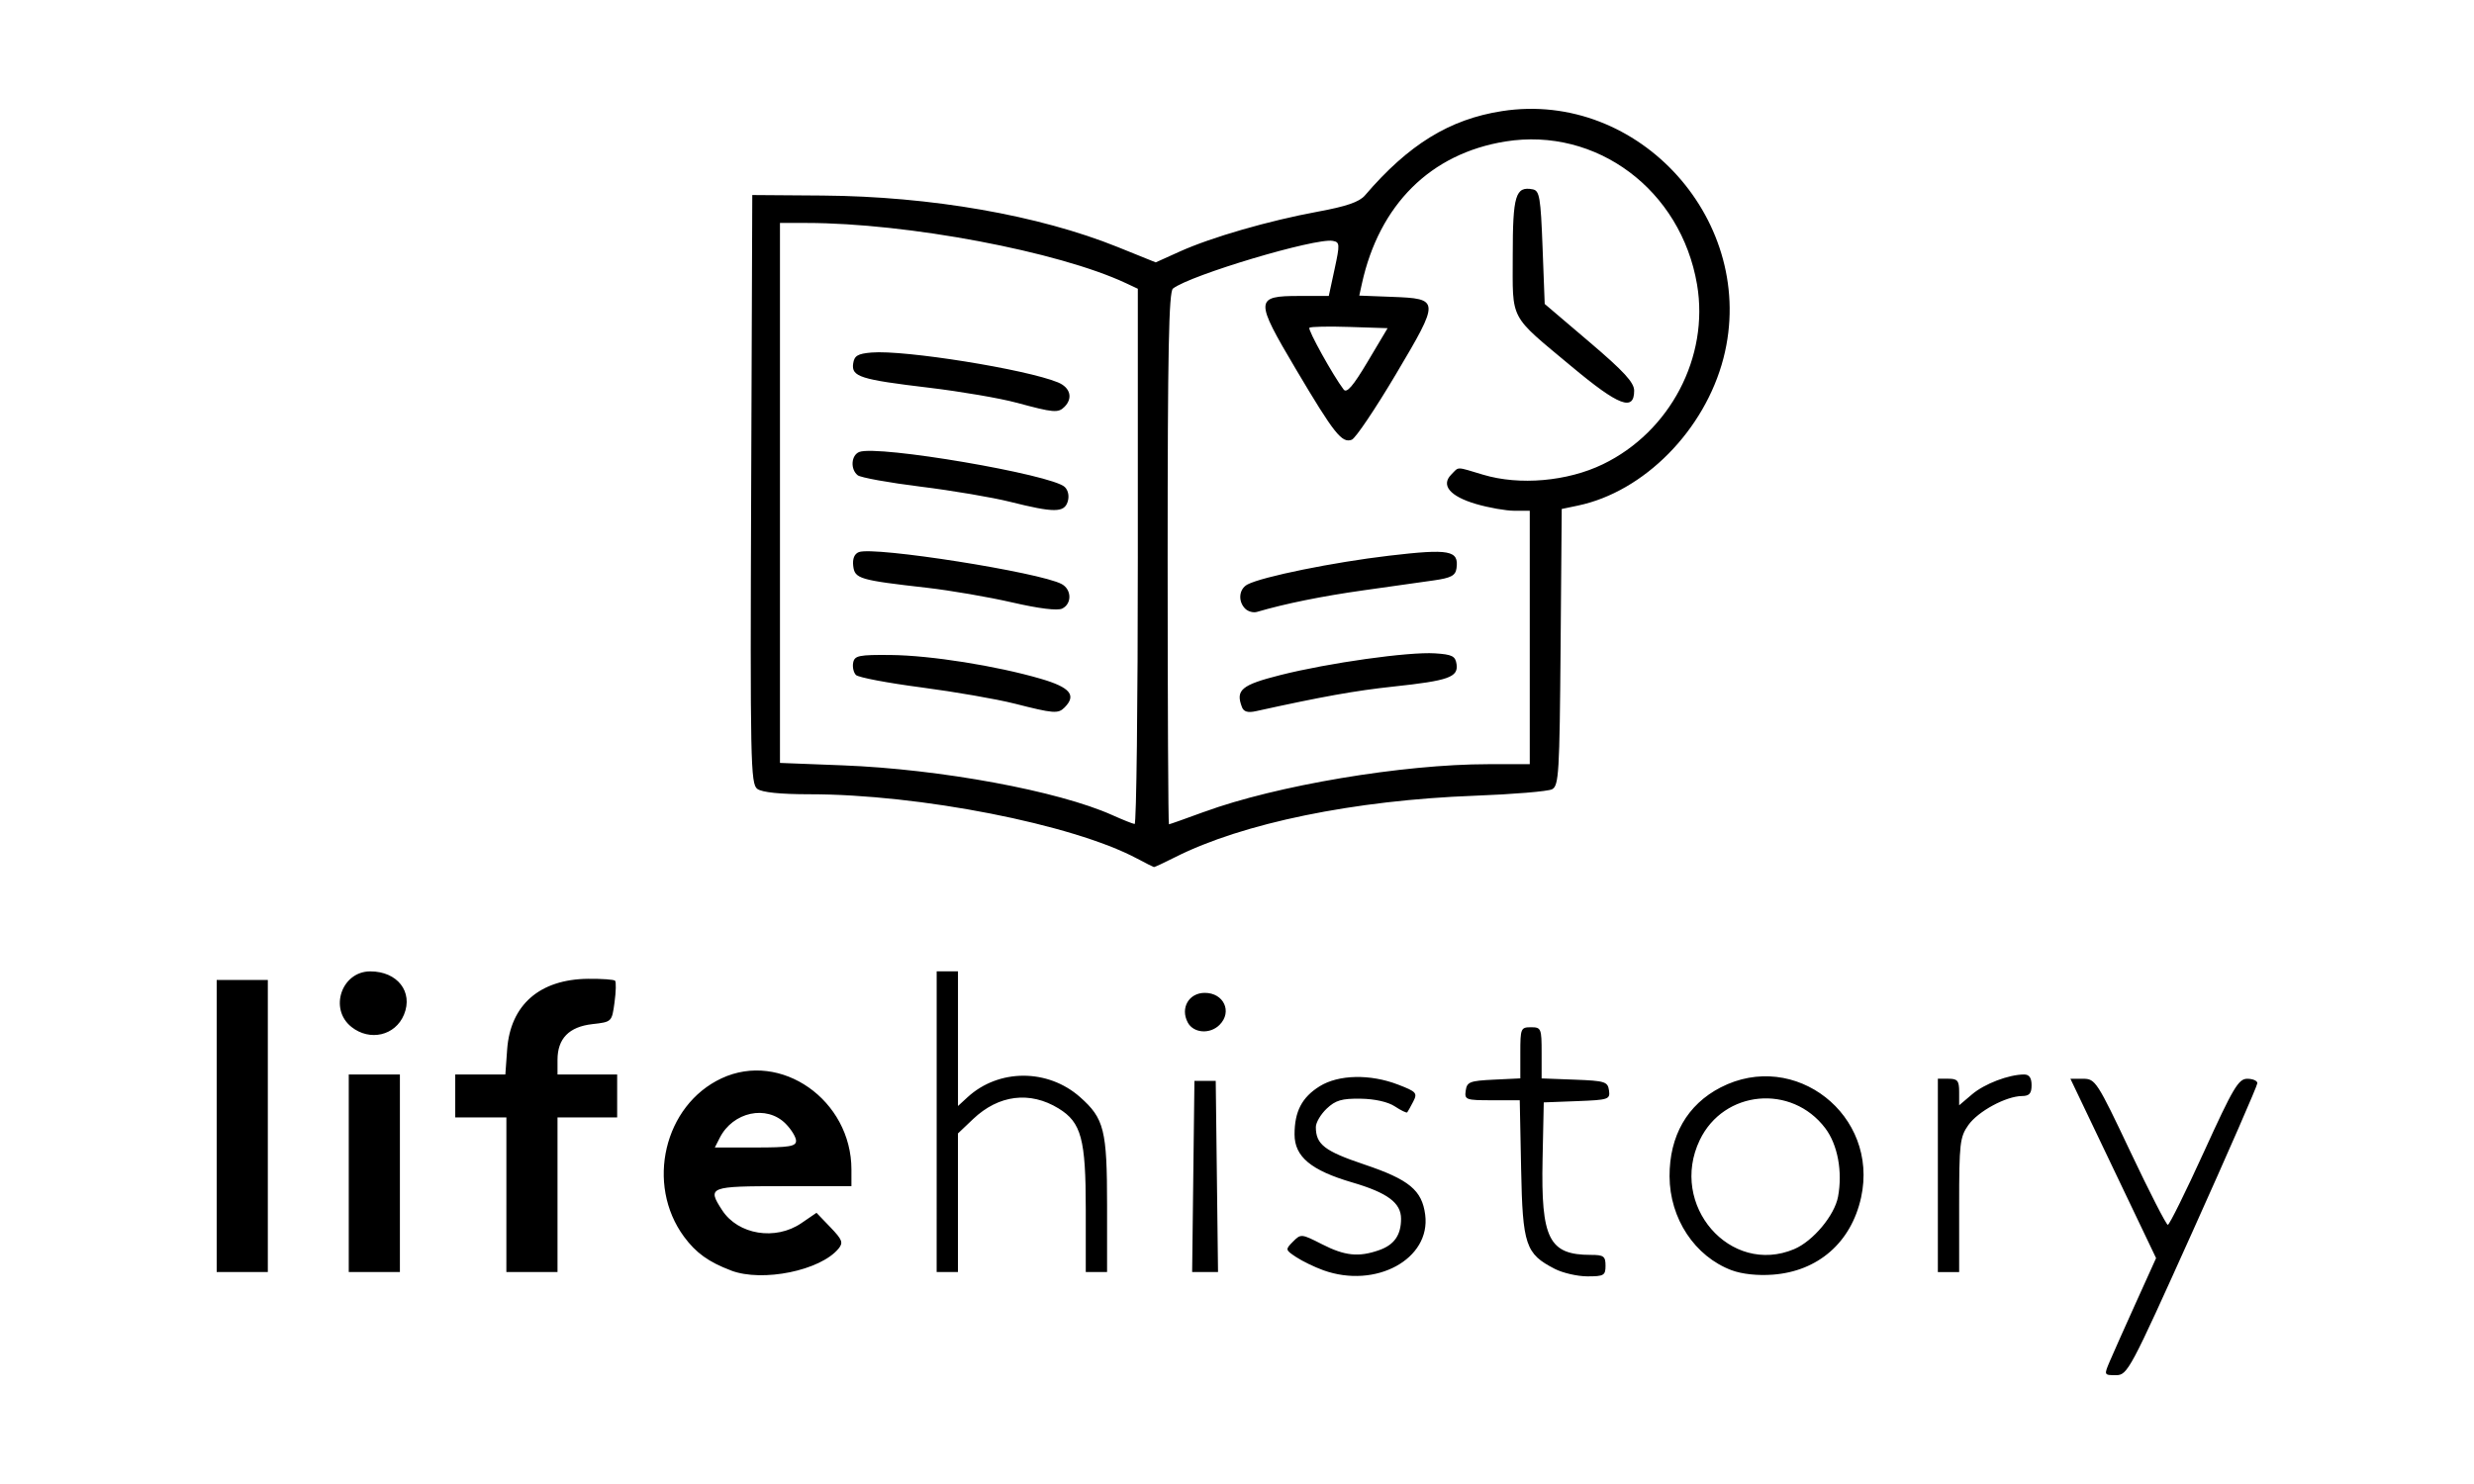 <?xml version="1.0" encoding="UTF-8" standalone="no"?>
<!-- Created with Inkscape (http://www.inkscape.org/) -->

<svg
   xmlns:dc="http://purl.org/dc/elements/1.1/"
   xmlns:cc="http://creativecommons.org/ns#"
   xmlns:rdf="http://www.w3.org/1999/02/22-rdf-syntax-ns#"
   xmlns:svg="http://www.w3.org/2000/svg"
   xmlns="http://www.w3.org/2000/svg"
   xmlns:sodipodi="http://sodipodi.sourceforge.net/DTD/sodipodi-0.dtd"
   xmlns:inkscape="http://www.inkscape.org/namespaces/inkscape"
   width="125mm"
   height="75mm"
   viewBox="0 0 125 75"
   version="1.1"
   id="svg1023"
   inkscape:version="0.92.2 5c3e80d, 2017-08-06"
   sodipodi:docname="lh_logo_and_text.svg">
  <defs
     id="defs1017" />
  <sodipodi:namedview
     id="base"
     pagecolor="#ffffff"
     bordercolor="#666666"
     borderopacity="1.0"
     inkscape:pageopacity="0.0"
     inkscape:pageshadow="2"
     inkscape:zoom="2.8"
     inkscape:cx="237.81246"
     inkscape:cy="119.68206"
     inkscape:document-units="mm"
     inkscape:current-layer="g1202"
     showgrid="false"
     inkscape:pagecheckerboard="false"
     inkscape:window-width="2558"
     inkscape:window-height="1398"
     inkscape:window-x="1920"
     inkscape:window-y="40"
     inkscape:window-maximized="1" />
  <g
     inkscape:label="Layer 1"
     inkscape:groupmode="layer"
     id="layer1"
     transform="translate(0,-222)">
    <g
       id="g1202">
      <g
         id="g1208"
         transform="translate(-36.568,197.303)">
        <g
           transform="translate(71.108,-219.776)"
           id="layer1-6"
           inkscape:label="Layer 1">
          <path
             inkscape:connector-curvature="0"
             id="path4773"
             d="m 22.901,287.859 c -3.244,-1.728 -10.976,-3.245 -16.538,-3.245 -1.481,0 -2.402,-0.095 -2.64,-0.271 -0.339,-0.252 -0.362,-1.355 -0.31,-15.142 l 0.056,-14.871 3.552,0.026 c 5.465,0.041 10.926,0.994 14.916,2.604 l 1.917,0.774 1.216,-0.549 c 1.595,-0.72 4.5,-1.559 6.976,-2.015 1.445,-0.266 2.095,-0.49 2.378,-0.82 2.205,-2.576 4.274,-3.85 6.922,-4.261 6.949,-1.08 12.964,5.627 11.194,12.481 -0.94,3.642 -4.012,6.755 -7.355,7.455 l -0.818,0.171 -0.057,6.986 c -0.052,6.378 -0.089,7.002 -0.431,7.18 -0.206,0.107 -1.972,0.254 -3.925,0.327 -6.077,0.228 -11.709,1.384 -15.114,3.103 -0.558,0.282 -1.043,0.508 -1.076,0.503 -0.034,-0.005 -0.422,-0.202 -0.862,-0.436 z m 0.048,-15.259 v -13.534 l -0.592,-0.278 c -3.407,-1.602 -11.05,-3.044 -16.144,-3.047 l -1.345,-7.4e-4 v 13.645 13.645 l 3.175,0.123 c 4.937,0.191 10.891,1.291 13.615,2.514 0.533,0.239 1.041,0.442 1.13,0.45 0.089,0.008 0.161,-6.075 0.161,-13.518 z m -6.242,7.43 c -0.888,-0.226 -3.001,-0.593 -4.696,-0.816 -1.695,-0.222 -3.181,-0.504 -3.303,-0.627 -0.122,-0.123 -0.185,-0.404 -0.141,-0.626 0.071,-0.356 0.291,-0.401 1.904,-0.385 2.013,0.02 5.338,0.548 7.582,1.204 1.483,0.434 1.809,0.829 1.195,1.448 -0.324,0.326 -0.549,0.309 -2.54,-0.199 z m -0.108,-5.111 c -1.184,-0.273 -3.121,-0.606 -4.305,-0.741 -3.419,-0.388 -3.649,-0.456 -3.725,-1.104 -0.042,-0.363 0.058,-0.61 0.285,-0.698 0.77,-0.298 9.15,1.022 10.247,1.614 0.509,0.275 0.524,0.997 0.027,1.24 -0.237,0.116 -1.174,6.5e-4 -2.529,-0.312 z m -0.108,-5.086 c -0.888,-0.223 -2.922,-0.568 -4.52,-0.766 -1.598,-0.199 -3.027,-0.457 -3.175,-0.575 -0.383,-0.304 -0.333,-1.018 0.082,-1.178 0.929,-0.36 9.735,1.143 10.38,1.771 0.175,0.17 0.234,0.467 0.147,0.742 -0.177,0.563 -0.689,0.564 -2.914,0.006 z m 0.323,-5.009 c -0.829,-0.225 -2.814,-0.565 -4.413,-0.756 -3.482,-0.415 -3.929,-0.557 -3.835,-1.22 0.056,-0.396 0.228,-0.5 0.93,-0.559 1.659,-0.14 7.809,0.846 9.417,1.509 0.623,0.257 0.768,0.795 0.334,1.233 -0.32,0.323 -0.552,0.303 -2.432,-0.208 z m 9.484,20.681 c 3.628,-1.334 10.037,-2.411 14.354,-2.411 h 2.1 v -6.404 -6.404 h -0.774 c -0.426,0 -1.298,-0.154 -1.938,-0.341 -1.319,-0.387 -1.791,-0.947 -1.254,-1.489 0.406,-0.41 0.209,-0.411 1.613,0.009 1.836,0.55 4.251,0.339 6.046,-0.529 3.397,-1.641 5.38,-5.426 4.759,-9.083 -0.813,-4.785 -5.081,-7.971 -9.684,-7.23 -3.778,0.609 -6.375,3.188 -7.253,7.201 l -0.129,0.588 1.647,0.063 c 2.437,0.094 2.439,0.144 0.198,3.92 -1.034,1.742 -2.034,3.227 -2.223,3.3 -0.498,0.193 -0.89,-0.301 -2.82,-3.556 -2.093,-3.53 -2.084,-3.709 0.176,-3.709 h 1.481 l 0.293,-1.357 c 0.273,-1.264 0.266,-1.362 -0.093,-1.427 -0.878,-0.159 -7.196,1.727 -8.073,2.41 -0.21,0.164 -0.269,3.153 -0.269,13.643 0,7.388 0.03,13.433 0.066,13.433 0.036,0 0.836,-0.283 1.776,-0.629 z m 1.91,-5.302 c -0.328,-0.861 -0.023,-1.115 1.936,-1.611 2.433,-0.616 6.484,-1.186 7.818,-1.1 0.872,0.056 1.034,0.138 1.092,0.553 0.092,0.652 -0.409,0.829 -3.19,1.126 -1.919,0.205 -3.601,0.506 -6.939,1.242 -0.421,0.093 -0.625,0.033 -0.718,-0.21 z m 0.166,-4.967 c -0.376,-0.38 -0.317,-0.997 0.118,-1.226 0.743,-0.391 4.344,-1.123 7.145,-1.452 3.072,-0.361 3.542,-0.273 3.413,0.639 -0.052,0.365 -0.274,0.483 -1.14,0.607 -0.592,0.085 -2.19,0.311 -3.552,0.502 -2.104,0.296 -3.956,0.671 -5.391,1.092 -0.183,0.054 -0.45,-0.02 -0.592,-0.163 z m 16.51,-12.225 c -3.211,-2.681 -2.992,-2.268 -2.992,-5.64 0,-3.032 0.141,-3.497 1.012,-3.329 0.342,0.066 0.399,0.404 0.495,2.933 l 0.108,2.859 2.26,1.924 c 1.74,1.481 2.26,2.046 2.26,2.458 0,1.066 -0.781,0.767 -3.142,-1.205 z m -11.24,-2.015 c -1.058,-0.035 -1.971,-0.016 -2.027,0.042 -0.093,0.093 1.201,2.426 1.731,3.12 0.156,0.204 0.476,-0.168 1.216,-1.411 l 1.005,-1.688 z"
             style="fill:#000000;stroke-width:0.216" />
        </g>
        <g
           transform="translate(34.304,-199.279)"
           id="layer1-5"
           inkscape:label="Layer 1">
          <path
             inkscape:connector-curvature="0"
             id="path955"
             d="m 108.864,292.77 c 0.165,-0.388 0.759,-1.719 1.319,-2.958 l 1.018,-2.252 -2.164,-4.532 -2.164,-4.532 h 0.642 c 0.619,0 0.705,0.134 2.389,3.691 0.961,2.03 1.812,3.691 1.891,3.691 0.079,0 0.901,-1.661 1.826,-3.691 1.482,-3.252 1.743,-3.691 2.19,-3.691 0.279,0 0.507,0.1 0.507,0.223 0,0.123 -1.471,3.493 -3.27,7.49 -3.172,7.05 -3.288,7.267 -3.877,7.267 -0.604,0 -0.606,-0.005 -0.307,-0.706 z m -69.659,-4.583 c -1.133,-0.427 -1.775,-0.888 -2.38,-1.708 -1.952,-2.652 -1.007,-6.647 1.893,-8.004 3.001,-1.404 6.565,1.098 6.565,4.608 v 0.841 h -3.444 c -3.756,0 -3.853,0.038 -3.089,1.213 0.807,1.243 2.695,1.551 4.006,0.654 l 0.762,-0.521 0.701,0.73 c 0.605,0.629 0.661,0.778 0.413,1.08 -0.913,1.109 -3.839,1.707 -5.427,1.109 z m 3.281,-6.553 c 0,-0.185 -0.238,-0.575 -0.528,-0.868 -0.958,-0.966 -2.661,-0.6 -3.329,0.715 l -0.248,0.488 h 2.052 c 1.708,0 2.052,-0.056 2.052,-0.336 z m 26.64,6.539 c -0.443,-0.159 -1.06,-0.458 -1.371,-0.664 -0.554,-0.366 -0.558,-0.383 -0.161,-0.783 0.397,-0.4 0.427,-0.397 1.462,0.131 1.159,0.592 1.856,0.664 2.893,0.299 0.76,-0.267 1.104,-0.761 1.104,-1.583 0,-0.807 -0.681,-1.314 -2.467,-1.838 -2.085,-0.611 -2.914,-1.302 -2.914,-2.428 0,-1.16 0.372,-1.873 1.267,-2.431 0.954,-0.594 2.551,-0.629 3.961,-0.086 0.933,0.359 0.992,0.426 0.768,0.861 -0.134,0.259 -0.27,0.503 -0.303,0.543 -0.033,0.039 -0.314,-0.096 -0.624,-0.301 -0.346,-0.229 -1.016,-0.38 -1.731,-0.39 -0.948,-0.014 -1.269,0.08 -1.714,0.502 -0.301,0.286 -0.548,0.704 -0.548,0.93 0,0.878 0.438,1.217 2.443,1.891 2.269,0.763 2.921,1.3 3.082,2.541 0.291,2.239 -2.498,3.759 -5.147,2.806 z m 11.691,-0.071 c -1.475,-0.758 -1.622,-1.197 -1.698,-5.062 l -0.069,-3.458 h -1.399 c -1.328,0 -1.396,-0.025 -1.331,-0.488 0.062,-0.439 0.206,-0.495 1.414,-0.553 l 1.345,-0.065 v -1.292 c 0,-1.234 0.024,-1.292 0.538,-1.292 0.514,0 0.538,0.059 0.538,1.293 v 1.293 l 1.668,0.063 c 1.534,0.058 1.674,0.102 1.736,0.542 0.064,0.455 -0.019,0.482 -1.614,0.543 l -1.682,0.064 -0.06,2.869 c -0.084,4.03 0.323,4.838 2.442,4.838 0.645,0 0.739,0.069 0.739,0.543 0,0.494 -0.082,0.543 -0.915,0.542 -0.503,-1.9e-4 -1.247,-0.171 -1.653,-0.38 z m 8.945,0.074 c -1.869,-0.701 -3.135,-2.615 -3.143,-4.749 -0.008,-2.048 0.898,-3.625 2.578,-4.492 3.756,-1.936 8.013,1.401 7.099,5.562 -0.499,2.269 -2.171,3.73 -4.462,3.899 -0.766,0.057 -1.556,-0.028 -2.072,-0.221 z m 3.158,-1.073 c 0.948,-0.399 2.036,-1.702 2.212,-2.646 0.236,-1.271 -0.018,-2.632 -0.646,-3.463 -1.7,-2.248 -5.129,-1.925 -6.339,0.596 -1.577,3.285 1.534,6.879 4.774,5.514 z m -79.708,-6.22 v -7.381 h 1.292 1.292 v 7.381 7.381 h -1.292 -1.292 z m 6.673,2.388 v -4.993 h 1.292 1.292 v 4.993 4.993 h -1.292 -1.292 z m 7.964,1.085 v -3.908 h -1.292 -1.292 v -1.085 -1.085 h 1.266 1.266 l 0.091,-1.262 c 0.162,-2.254 1.643,-3.548 4.088,-3.572 0.691,-0.007 1.305,0.037 1.364,0.096 0.059,0.059 0.047,0.552 -0.027,1.095 -0.134,0.987 -0.134,0.987 -1.122,1.099 -1.178,0.134 -1.759,0.73 -1.759,1.808 v 0.736 h 1.507 1.507 v 1.085 1.085 h -1.507 -1.507 v 3.908 3.908 h -1.292 -1.292 z m 21.741,-3.691 v -7.598 h 0.538 0.538 v 3.403 3.403 l 0.484,-0.445 c 1.574,-1.446 4.056,-1.448 5.685,-0.005 1.219,1.079 1.364,1.662 1.364,5.469 v 3.372 h -0.538 -0.538 v -3.169 c 0,-3.56 -0.225,-4.394 -1.373,-5.099 -1.448,-0.888 -3.029,-0.691 -4.322,0.538 l -0.763,0.725 v 3.502 3.502 h -0.538 -0.538 z m 12.965,2.768 0.058,-4.83 h 0.538 0.538 l 0.058,4.83 0.058,4.83 h -0.654 -0.654 z m 37.62,-0.054 v -4.885 h 0.538 c 0.458,0 0.538,0.1 0.538,0.671 v 0.671 l 0.652,-0.554 c 0.63,-0.535 1.852,-1.001 2.63,-1.003 0.259,-8.3e-4 0.377,0.169 0.377,0.542 0,0.417 -0.112,0.544 -0.484,0.547 -0.808,0.008 -2.221,0.773 -2.712,1.469 -0.426,0.604 -0.463,0.925 -0.463,4.042 v 3.386 h -0.538 -0.538 z M 20.02,275.875 c -1.144,-0.908 -0.499,-2.806 0.954,-2.806 1.369,0 2.175,1.033 1.703,2.183 -0.437,1.064 -1.722,1.365 -2.657,0.624 z m 42.254,-0.229 c -0.385,-0.725 0.059,-1.492 0.863,-1.492 0.958,0 1.402,0.955 0.75,1.613 -0.486,0.491 -1.322,0.428 -1.614,-0.12 z"
             style="fill:#000000;stroke-width:0.216" />
        </g>
      </g>
    </g>
  </g>
</svg>
